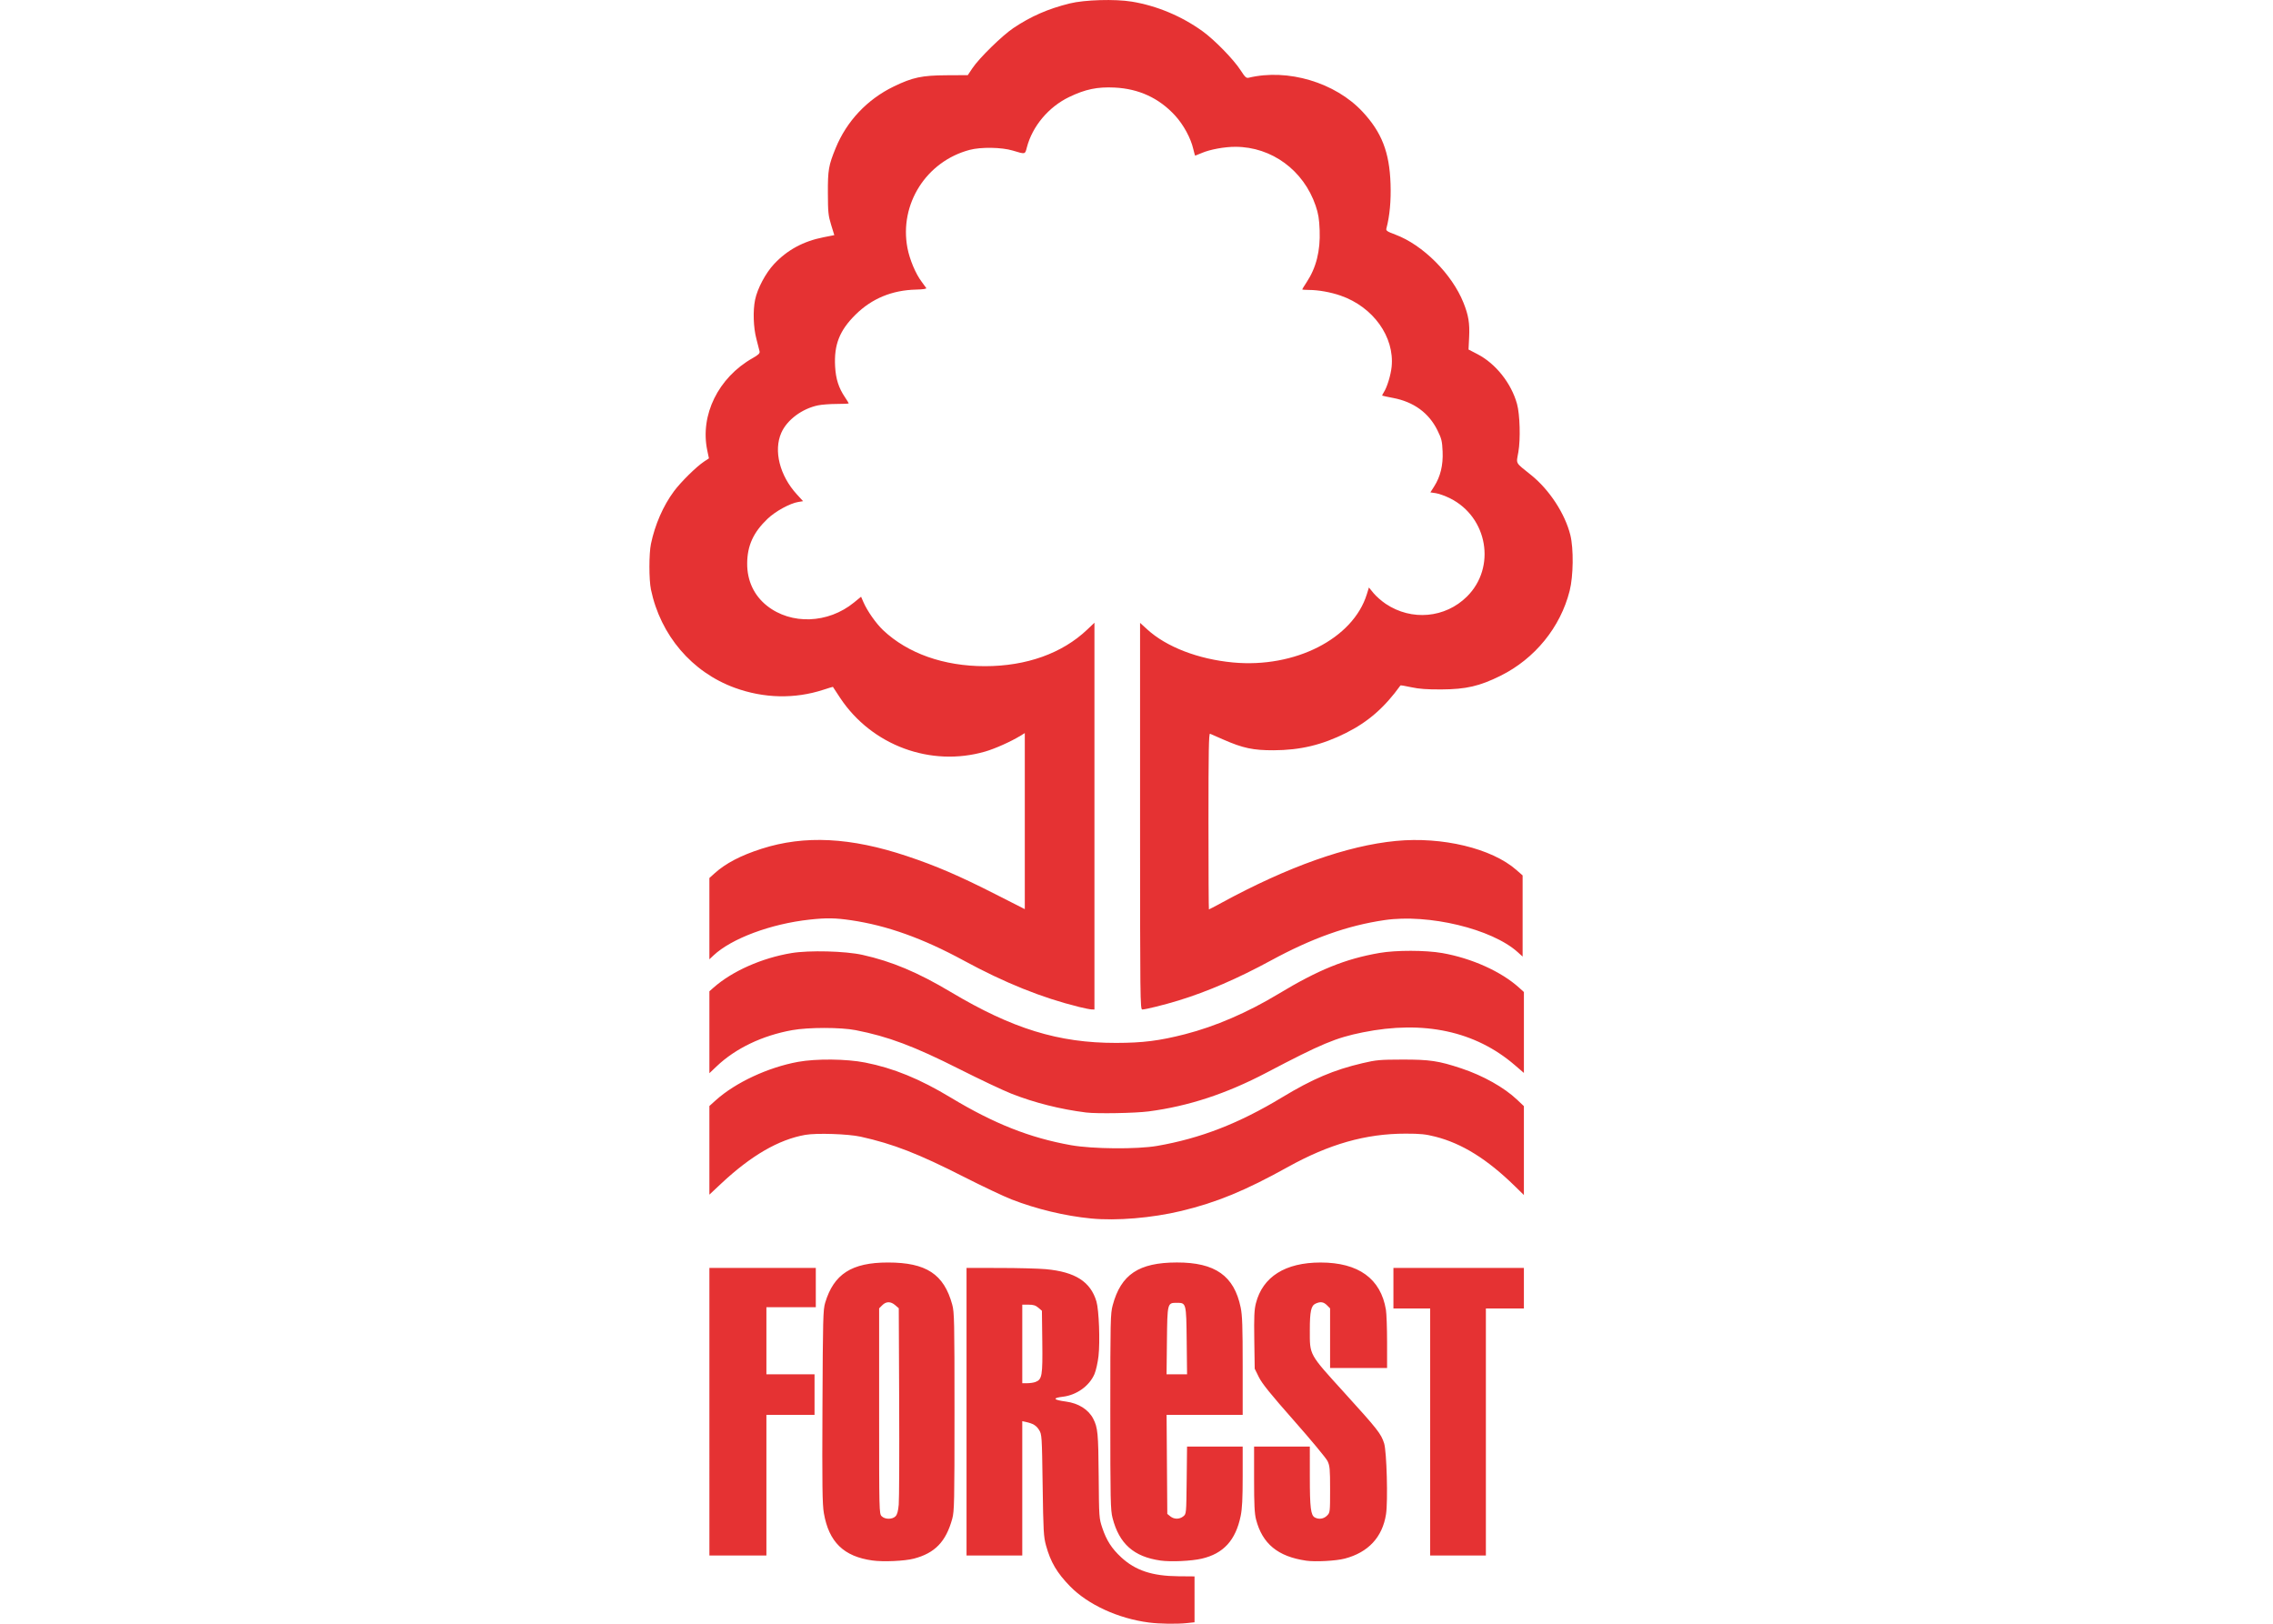 <?xml version="1.0" encoding="UTF-8" standalone="no"?>
<svg
   xmlns:dc="http://purl.org/dc/elements/1.1/"
   xmlns:cc="http://creativecommons.org/ns#"
   xmlns:rdf="http://www.w3.org/1999/02/22-rdf-syntax-ns#"
   xmlns:svg="http://www.w3.org/2000/svg"
   xmlns="http://www.w3.org/2000/svg"
   version="1.1"
   id="svg2"
   width="280"
   height="200">
  <defs
     id="defs8" />
  <path
     style="fill:#e53233"
     id="path4"
     d="m 141.533,199.85 c -3.784,-0.49 -7.502,-2.196 -9.711,-4.454 -1.616,-1.653 -2.406,-2.991 -2.966,-5.027 -0.299,-1.088 -0.336,-1.74 -0.418,-7.434 -0.089,-6.131 -0.097,-6.252 -0.443,-6.809 -0.341,-0.549 -0.739,-0.788 -1.637,-0.984 l -0.429,-0.094 0,8.273 0,8.273 -3.433,0 -3.433,0 0,-17.711 0,-17.711 4.096,0.005 c 2.253,0.003 4.798,0.069 5.657,0.148 3.632,0.331 5.524,1.536 6.25,3.981 0.311,1.048 0.458,4.956 0.253,6.739 -0.091,0.788 -0.313,1.778 -0.495,2.2 -0.633,1.471 -2.2,2.593 -3.906,2.795 -1.322,0.157 -1.17,0.386 0.395,0.594 1.538,0.205 2.773,0.981 3.353,2.108 0.567,1.102 0.633,1.791 0.676,7.052 0.042,5.125 0.048,5.213 0.447,6.405 0.514,1.533 1.16,2.538 2.325,3.617 1.753,1.623 3.822,2.309 7.046,2.336 l 1.989,0.017 6.3e-4,2.826 6.2e-4,2.826 -0.959,0.1 c -1.235,0.129 -3.367,0.097 -4.658,-0.071 z m -13.983,-29.627 c 0.82,-0.312 0.896,-0.753 0.845,-4.943 l -0.047,-3.83 -0.438,-0.376 c -0.335,-0.288 -0.619,-0.376 -1.209,-0.376 l -0.772,0 0,4.837 0,4.837 0.614,0 c 0.338,0 0.791,-0.067 1.007,-0.149 z m -20.076,21.986 c -3.544,-0.49 -5.372,-2.273 -5.987,-5.839 -0.187,-1.084 -0.217,-3.341 -0.172,-13.139 0.049,-10.803 0.077,-11.912 0.331,-12.759 1.064,-3.552 3.272,-4.968 7.742,-4.967 4.708,0.001 6.888,1.431 7.915,5.192 0.254,0.931 0.277,2.012 0.277,13.186 0,11.174 -0.023,12.254 -0.277,13.186 -0.77,2.818 -2.136,4.237 -4.732,4.913 -1.139,0.297 -3.753,0.413 -5.097,0.227 z m 2.836,-5.438 c 0.213,-0.213 0.327,-0.624 0.401,-1.443 0.057,-0.63 0.081,-6.331 0.054,-12.668 l -0.05,-11.522 -0.438,-0.377 c -0.559,-0.481 -1.113,-0.479 -1.598,0.007 l -0.383,0.383 0,12.647 c 0,12.439 0.005,12.652 0.312,12.959 0.406,0.406 1.302,0.414 1.702,0.015 z m 32.655,5.446 c -3.294,-0.462 -5.098,-2.062 -5.915,-5.243 -0.252,-0.983 -0.276,-2.109 -0.276,-13.091 0,-11.267 0.018,-12.083 0.293,-13.108 1.021,-3.802 3.213,-5.265 7.899,-5.273 4.725,-0.008 7.061,1.637 7.866,5.54 0.202,0.978 0.248,2.327 0.248,7.217 l 0,6.014 -4.687,0 -4.687,0 0.044,6.1 0.044,6.1 0.368,0.298 c 0.47,0.381 1.133,0.381 1.604,9e-5 0.368,-0.298 0.368,-0.301 0.415,-4.447 l 0.046,-4.149 3.426,0 3.426,0 0,3.674 c 0,2.738 -0.063,3.98 -0.247,4.876 -0.613,2.989 -2.117,4.637 -4.796,5.259 -1.272,0.295 -3.805,0.412 -5.073,0.234 z m 3.218,-27.067 c -0.052,-4.674 -0.054,-4.68 -1.217,-4.68 -1.163,0 -1.164,0.006 -1.217,4.68 l -0.046,4.13 1.263,0 1.263,0 z m 14.7,27.078 c -3.468,-0.504 -5.382,-2.081 -6.157,-5.075 -0.187,-0.721 -0.241,-1.833 -0.241,-4.954 l 0,-4.024 3.433,0 3.433,0 9.4e-4,3.706 c 9.3e-4,3.844 0.114,4.76 0.62,5.031 0.498,0.266 1.091,0.177 1.493,-0.225 0.379,-0.379 0.383,-0.415 0.383,-3.228 0,-2.542 -0.034,-2.914 -0.318,-3.501 -0.175,-0.361 -2.033,-2.6 -4.131,-4.975 -2.89,-3.274 -3.937,-4.571 -4.325,-5.358 l -0.512,-1.039 -0.052,-3.54 c -0.042,-2.877 -0.004,-3.724 0.201,-4.525 0.836,-3.264 3.617,-5.015 7.965,-5.015 4.666,0 7.417,1.988 8.049,5.817 0.078,0.472 0.142,2.28 0.143,4.018 l 7.8e-4,3.16 -3.511,0 -3.511,0 0,-3.674 0,-3.674 -0.383,-0.383 c -0.422,-0.422 -0.802,-0.476 -1.404,-0.202 -0.556,0.253 -0.708,0.953 -0.709,3.263 -0.001,3.13 -0.148,2.864 4.252,7.711 4.12,4.538 4.519,5.046 4.899,6.231 0.321,0.999 0.485,7.13 0.235,8.738 -0.441,2.831 -2.192,4.712 -5.091,5.467 -1.091,0.284 -3.621,0.418 -4.764,0.252 z m -73.496,-18.345 0,-17.711 6.554,0 6.554,0 0,2.419 0,2.419 -3.043,0 -3.043,0 0,4.135 0,4.135 2.965,0 2.965,0 0,2.497 0,2.497 -2.965,0 -2.965,0 0,8.66 0,8.66 -3.511,0 -3.511,0 z m 88.789,2.497 0,-15.214 -2.263,0 -2.263,0 0,-2.497 0,-2.497 8.036,0 8.036,0 0,2.497 0,2.497 -2.341,0 -2.341,0 0,15.214 0,15.214 -3.433,0 -3.433,0 z M 134.406,150.084 c -3.213,-0.311 -6.726,-1.154 -9.804,-2.351 -0.944,-0.367 -3.575,-1.613 -5.847,-2.767 -5.641,-2.867 -8.708,-4.062 -12.722,-4.955 -1.545,-0.344 -5.45,-0.472 -6.845,-0.225 -3.269,0.579 -6.673,2.554 -10.359,6.009 l -1.443,1.353 0,-5.46 0,-5.46 0.794,-0.714 c 2.418,-2.174 6.438,-4.048 10.129,-4.722 2.23,-0.407 5.959,-0.37 8.259,0.083 3.495,0.688 6.728,2.01 10.544,4.313 5.326,3.214 9.744,4.963 14.824,5.868 2.652,0.472 8.128,0.517 10.611,0.086 5.337,-0.926 10.065,-2.762 15.37,-5.969 3.769,-2.278 6.383,-3.389 9.921,-4.22 1.694,-0.398 2.132,-0.437 4.903,-0.443 3.391,-0.007 4.483,0.156 7.281,1.087 2.678,0.891 5.261,2.342 6.86,3.854 l 0.839,0.794 0,5.474 0,5.474 -1.131,-1.106 c -3.392,-3.316 -6.488,-5.242 -9.773,-6.081 -1.205,-0.308 -1.853,-0.373 -3.667,-0.373 -4.906,10e-4 -9.409,1.279 -14.531,4.124 -5.224,2.901 -8.745,4.352 -13.108,5.4 -3.608,0.866 -7.97,1.231 -11.106,0.927 z m -0.597,-13.053 c -3.171,-0.394 -6.389,-1.204 -9.228,-2.324 -1.018,-0.402 -3.888,-1.758 -6.376,-3.014 -5.6,-2.826 -8.791,-4.024 -12.796,-4.806 -1.852,-0.361 -5.822,-0.362 -7.823,-0.002 -3.677,0.663 -6.975,2.241 -9.302,4.452 l -0.897,0.852 0,-5.045 0,-5.045 0.507,-0.448 c 2.301,-2.034 5.95,-3.652 9.606,-4.26 2.188,-0.364 6.618,-0.251 8.747,0.223 3.612,0.804 6.815,2.151 10.877,4.574 7.588,4.526 13.268,6.276 20.353,6.269 3.297,-0.003 5.344,-0.261 8.499,-1.071 3.736,-0.959 7.689,-2.663 11.484,-4.952 4.959,-2.99 8.244,-4.322 12.474,-5.058 2.026,-0.352 5.683,-0.346 7.724,0.012 3.636,0.639 7.264,2.272 9.465,4.26 l 0.6,0.542 0,4.983 0,4.983 -1.123,-0.967 c -4.858,-4.181 -11.209,-5.549 -18.724,-4.032 -3.339,0.674 -5.069,1.398 -11.87,4.97 -4.94,2.594 -9.615,4.129 -14.519,4.768 -1.668,0.217 -6.351,0.3 -7.677,0.135 z m -0.936,-13.02 c -4.508,-1.106 -9.119,-2.962 -14.161,-5.701 -5.038,-2.736 -9.438,-4.31 -13.869,-4.962 -1.949,-0.287 -3.033,-0.303 -5.097,-0.079 -4.789,0.52 -9.624,2.321 -11.853,4.414 l -0.507,0.476 0,-5.006 0,-5.006 0.633,-0.572 c 1.368,-1.236 3.227,-2.208 5.797,-3.031 5.303,-1.698 10.97,-1.412 17.912,0.906 3.569,1.191 6.44,2.427 10.884,4.686 l 3.628,1.844 0,-10.842 0,-10.842 -0.507,0.312 c -1.177,0.724 -3.139,1.604 -4.377,1.963 -6.688,1.938 -13.954,-0.743 -17.846,-6.584 -0.499,-0.748 -0.907,-1.372 -0.909,-1.385 -0.002,-0.014 -0.528,0.147 -1.172,0.357 -3.528,1.152 -7.328,1.067 -10.919,-0.243 -5.276,-1.926 -9.145,-6.462 -10.323,-12.104 -0.252,-1.206 -0.252,-4.412 0,-5.618 0.496,-2.378 1.509,-4.697 2.831,-6.48 0.852,-1.149 2.759,-3.031 3.709,-3.659 l 0.603,-0.399 -0.204,-0.972 c -0.913,-4.358 1.351,-8.97 5.582,-11.37 0.728,-0.413 0.912,-0.592 0.86,-0.837 -0.036,-0.172 -0.213,-0.868 -0.394,-1.546 -0.368,-1.383 -0.436,-3.453 -0.159,-4.805 0.284,-1.381 1.296,-3.29 2.332,-4.397 1.633,-1.745 3.615,-2.818 6.113,-3.309 l 1.314,-0.258 -0.391,-1.269 c -0.35,-1.135 -0.392,-1.548 -0.4,-3.921 -0.01,-2.842 0.087,-3.402 0.962,-5.54 1.355,-3.312 3.887,-5.997 7.143,-7.574 2.331,-1.129 3.471,-1.372 6.515,-1.388 l 2.614,-0.014 0.57,-0.856 c 0.817,-1.227 3.676,-4.028 5.049,-4.946 2.169,-1.451 4.26,-2.365 6.928,-3.028 1.829,-0.455 5.591,-0.565 7.661,-0.225 3.069,0.504 6.127,1.783 8.709,3.643 1.49,1.073 3.856,3.504 4.711,4.839 0.516,0.807 0.683,0.962 0.963,0.894 4.83,-1.167 10.69,0.582 14.045,4.193 2.359,2.539 3.306,4.975 3.441,8.851 0.073,2.103 -0.1,3.974 -0.51,5.521 -0.071,0.268 0.085,0.375 1.1,0.753 3.392,1.264 6.982,4.855 8.397,8.397 0.618,1.546 0.777,2.517 0.695,4.226 l -0.074,1.534 1.108,0.574 c 2.242,1.163 4.159,3.577 4.864,6.128 0.358,1.295 0.443,4.34 0.165,5.93 -0.267,1.524 -0.445,1.204 1.586,2.841 2.244,1.808 4.169,4.755 4.818,7.38 0.416,1.681 0.375,5.045 -0.085,6.866 -1.135,4.497 -4.288,8.37 -8.525,10.47 -2.572,1.275 -4.242,1.661 -7.256,1.678 -1.786,0.01 -2.759,-0.06 -3.719,-0.268 -0.715,-0.155 -1.317,-0.258 -1.338,-0.229 -1.966,2.731 -3.982,4.489 -6.724,5.863 -2.941,1.474 -5.619,2.114 -8.894,2.127 -2.525,0.01 -3.787,-0.258 -6.203,-1.317 -0.794,-0.348 -1.531,-0.671 -1.639,-0.718 -0.155,-0.068 -0.195,2.146 -0.195,10.777 0,5.974 0.025,10.862 0.055,10.862 0.03,0 0.715,-0.359 1.521,-0.798 8.23,-4.476 15.493,-7.054 21.518,-7.637 5.696,-0.551 11.795,0.913 14.819,3.559 l 0.785,0.687 0,4.999 0,4.999 -0.603,-0.545 c -3.171,-2.865 -10.98,-4.745 -16.406,-3.949 -4.565,0.669 -8.911,2.215 -14.005,4.982 -4.055,2.202 -7.796,3.822 -11.352,4.914 -1.741,0.535 -4.068,1.113 -4.486,1.115 -0.259,0.001 -0.273,-1.236 -0.273,-23.811 l 0,-23.812 0.882,0.806 c 2.363,2.16 6.28,3.67 10.562,4.073 7.637,0.718 14.796,-2.93 16.489,-8.402 l 0.258,-0.833 0.573,0.699 c 0.315,0.384 0.993,0.979 1.507,1.322 3.182,2.125 7.322,1.749 9.999,-0.907 3.62,-3.593 2.559,-9.775 -2.075,-12.094 -0.583,-0.292 -1.369,-0.577 -1.746,-0.633 l -0.686,-0.103 0.461,-0.725 c 0.779,-1.226 1.119,-2.625 1.045,-4.306 -0.057,-1.295 -0.127,-1.583 -0.643,-2.626 -1.052,-2.129 -2.908,-3.485 -5.436,-3.97 -0.719,-0.138 -1.33,-0.268 -1.358,-0.29 -0.028,-0.021 0.059,-0.207 0.193,-0.412 0.398,-0.608 0.861,-2.115 0.964,-3.143 0.37,-3.682 -2.274,-7.372 -6.281,-8.763 -1.233,-0.428 -2.742,-0.697 -3.914,-0.699 -0.451,-6.2e-4 -0.819,-0.03 -0.819,-0.066 0,-0.035 0.247,-0.439 0.549,-0.897 1.175,-1.782 1.694,-3.852 1.598,-6.372 -0.054,-1.418 -0.158,-2.056 -0.494,-3.043 -1.485,-4.36 -5.408,-7.242 -9.871,-7.253 -1.357,-0.003 -3.143,0.325 -4.162,0.764 -0.415,0.179 -0.776,0.325 -0.804,0.325 -0.027,0 -0.134,-0.369 -0.237,-0.819 -0.307,-1.34 -1.202,-2.987 -2.239,-4.119 -1.969,-2.15 -4.456,-3.301 -7.45,-3.448 -2.117,-0.104 -3.602,0.204 -5.589,1.159 -2.547,1.224 -4.543,3.602 -5.224,6.221 -0.226,0.868 -0.161,0.854 -1.733,0.381 -1.372,-0.413 -3.913,-0.454 -5.305,-0.086 -5.348,1.412 -8.696,6.683 -7.671,12.078 0.271,1.429 1.011,3.188 1.748,4.159 0.261,0.344 0.518,0.696 0.571,0.783 0.061,0.1 -0.395,0.169 -1.255,0.19 -2.96,0.071 -5.444,1.099 -7.454,3.084 -1.976,1.952 -2.668,3.709 -2.518,6.391 0.086,1.54 0.438,2.635 1.219,3.792 0.252,0.373 0.458,0.71 0.458,0.749 0,0.039 -0.664,0.07 -1.475,0.07 -0.811,0 -1.847,0.077 -2.302,0.172 -1.98,0.412 -3.824,1.788 -4.528,3.381 -0.972,2.198 -0.199,5.271 1.906,7.574 l 0.776,0.85 -0.583,0.094 c -1.031,0.167 -2.815,1.142 -3.79,2.072 -1.758,1.677 -2.503,3.314 -2.513,5.519 -0.009,2.11 0.842,3.927 2.429,5.189 2.99,2.376 7.533,2.211 10.723,-0.39 l 0.879,-0.717 0.281,0.65 c 0.472,1.094 1.567,2.655 2.438,3.476 3.032,2.859 7.474,4.429 12.531,4.429 5.109,0 9.524,-1.577 12.6,-4.499 l 0.897,-0.852 0,23.82 0,23.82 -0.351,-0.011 c -0.193,-0.006 -0.913,-0.149 -1.599,-0.318 z" />
</svg>
